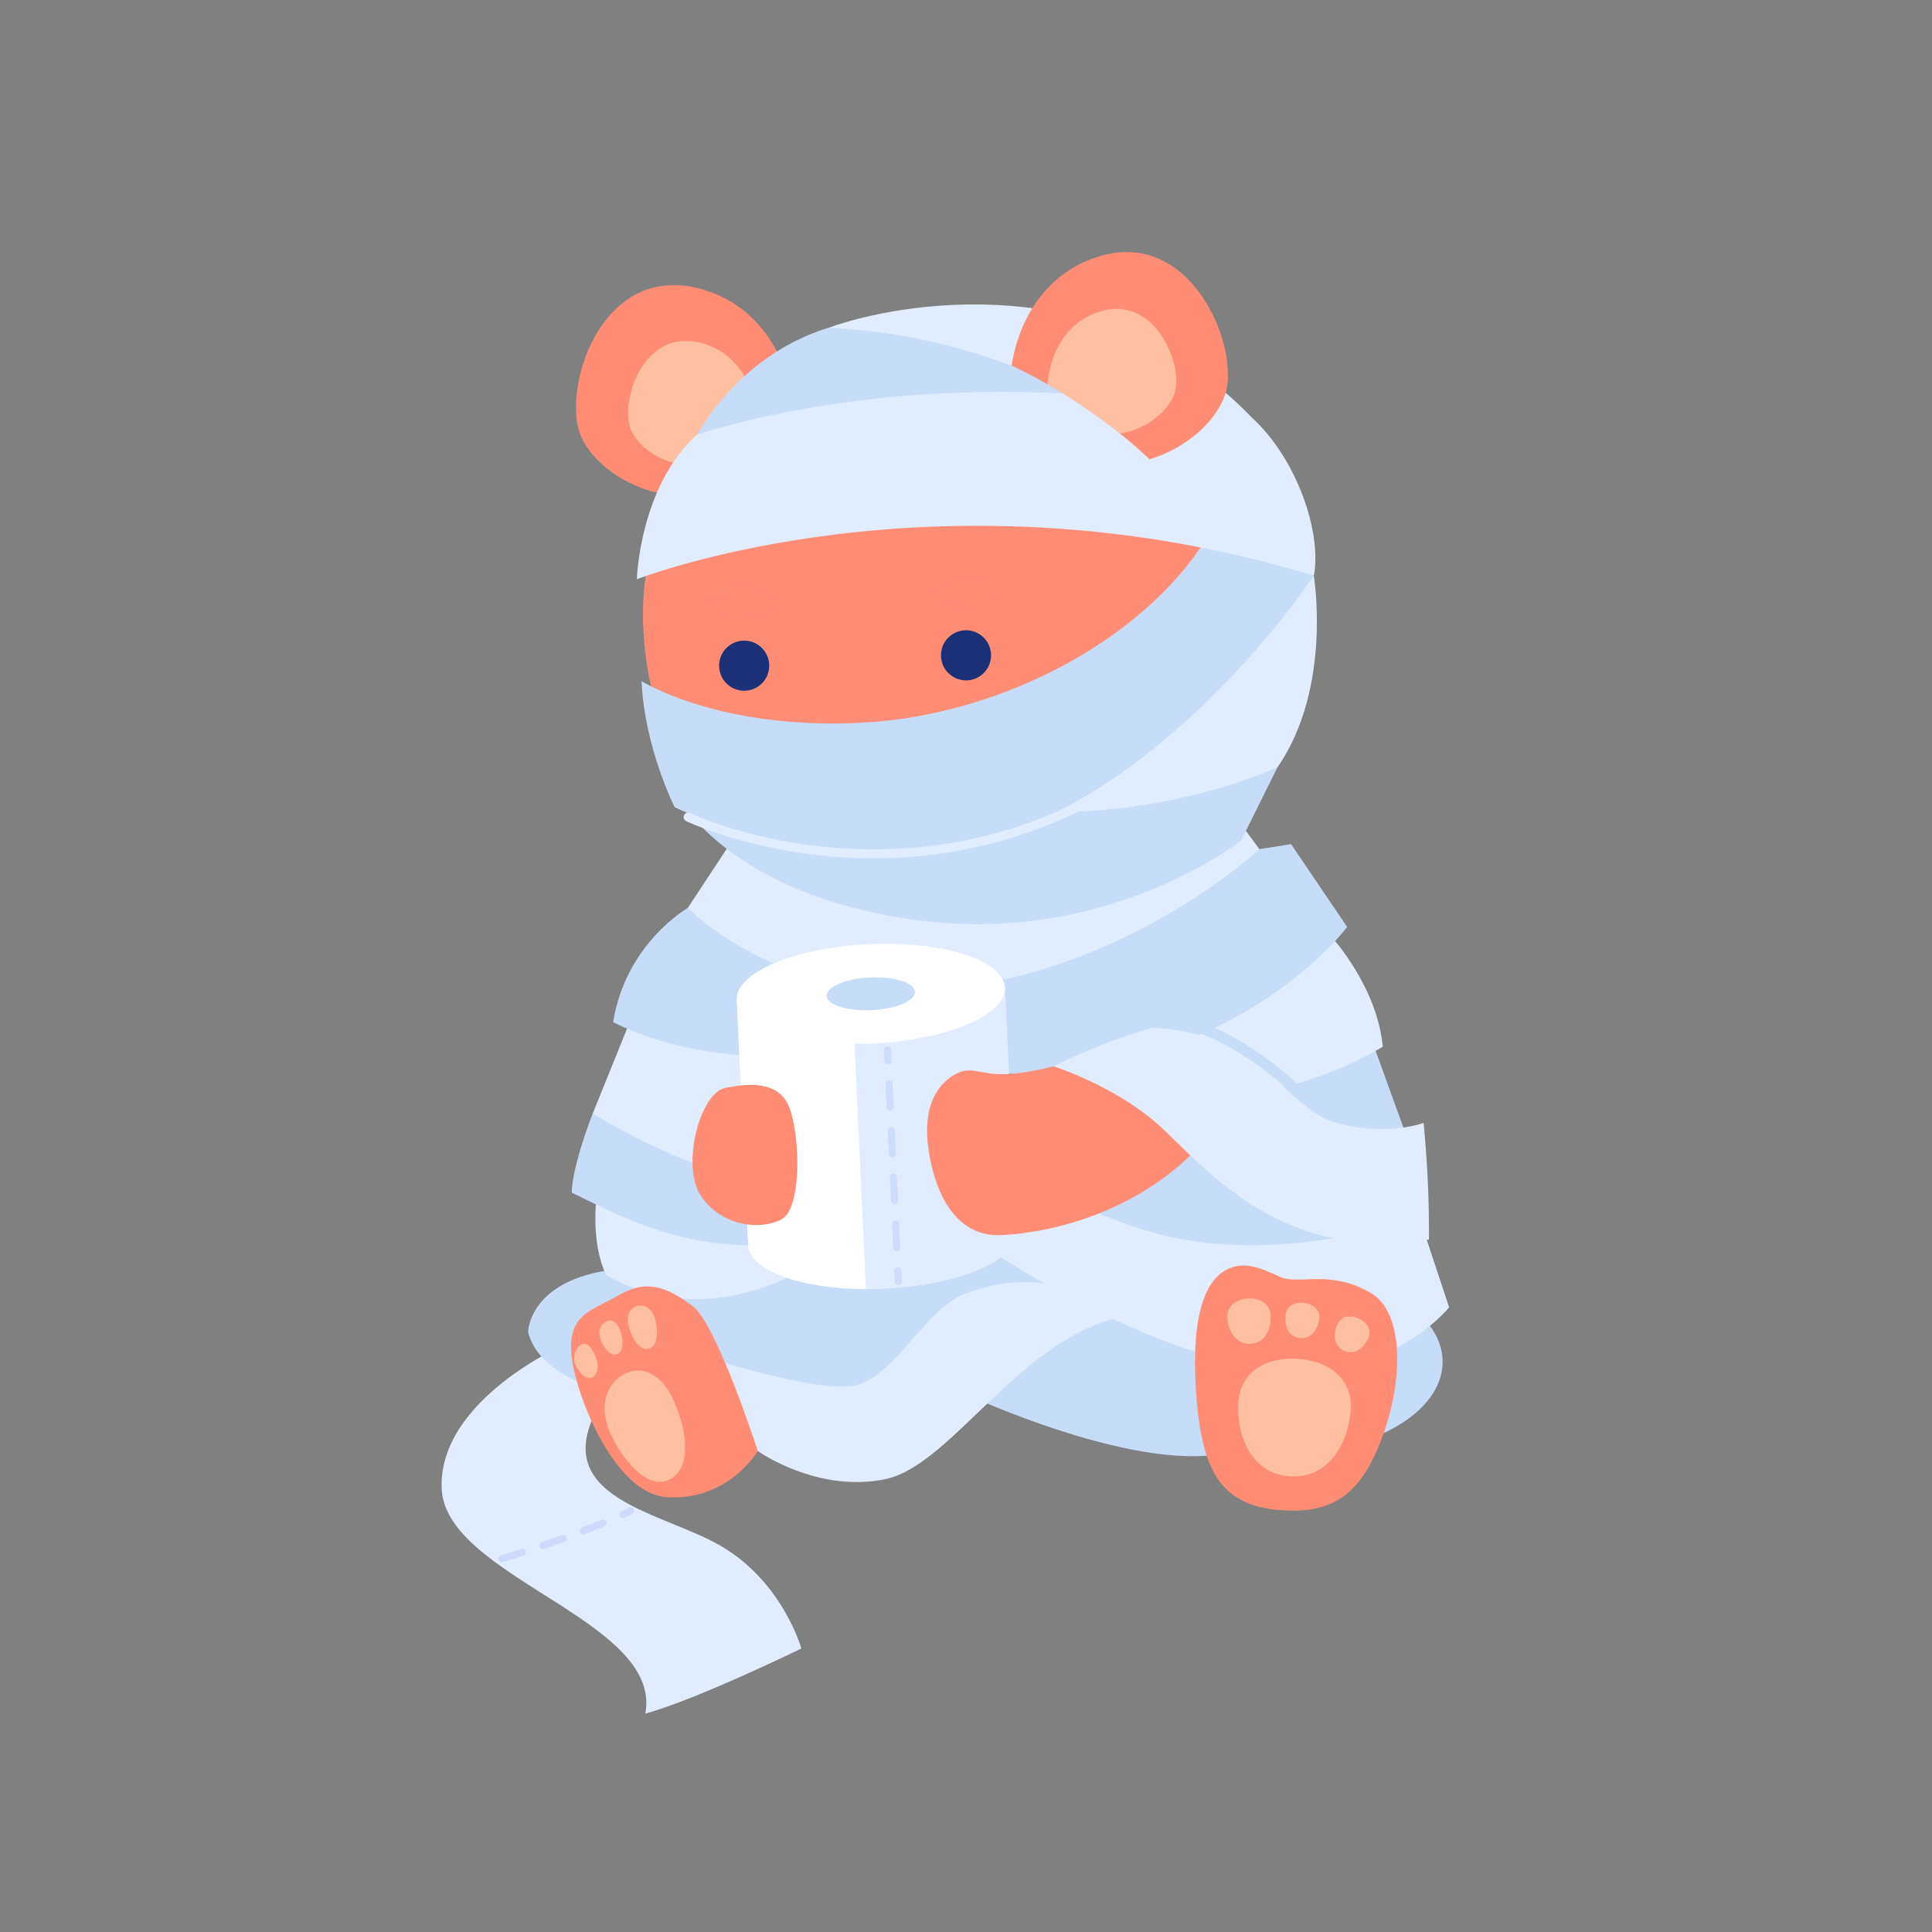 <svg xmlns="http://www.w3.org/2000/svg" viewBox="0 0 1080 1080"><rect x="0" y="0" width="1080" height="1080" fill="#808080" stroke="none"/><defs><style>.cls-1{isolation:isolate;}.cls-2{fill:#c7dcf9;}.cls-3{fill:#e1ecff;}.cls-11,.cls-4{fill:#ff8d76;}.cls-5{fill:#ffd3b3;opacity:0.71;}.cls-6{fill:#1c3177;}.cls-7{fill:#fff;}.cls-14,.cls-8{opacity:0.27;}.cls-10,.cls-12,.cls-13,.cls-14,.cls-9{fill:none;stroke-miterlimit:10;}.cls-10,.cls-14,.cls-9{stroke:#99adf9;stroke-width:4px;}.cls-10,.cls-12,.cls-14,.cls-9{stroke-linecap:round;}.cls-10{stroke-dasharray:13.07 13.07;}.cls-11{opacity:0.52;mix-blend-mode:multiply;}.cls-12{stroke:#e1ecff;stroke-width:5px;}.cls-13{stroke:#c7dcf9;stroke-width:6px;}.cls-14{stroke-dasharray:12;}</style></defs><g class="cls-1"><g id="Layer_3" data-name="Layer 3"><ellipse class="cls-2" cx="718.54" cy="761.27" rx="87.9" ry="51.04"/><path class="cls-3" d="M316.36,751.18S245,782.11,246.89,832s123.76,73.64,113.84,125.94c29.11-8,87.23-36.42,87.23-36.42s-10.29-37.09-45-57.34-104-27-63-86.47C359.74,753.44,316.36,751.18,316.36,751.18Z"/><path class="cls-2" d="M532.06,775.85s99.44,47.94,153.5,36.38c10.6-46.15,7-72.47,7-72.47l-90.8-9.4Z"/><path class="cls-2" d="M379.52,717.61s56.34,84.27,111.58,66.3S621.39,713,621.39,713l-54-42.18Z"/><path class="cls-2" d="M295.2,744.67s.31-34.07,60.62-35.94,91.74,70.38,138.56,74.86C406.81,792.43,306.25,787.73,295.2,744.67Z"/><path class="cls-3" d="M333.51,668.87s-3.57,25.38,5.38,44c61.06,35.06,126.61-6.27,153.54-37.13C391.57,659.51,333.51,668.87,333.51,668.87Z"/><path class="cls-2" d="M331.34,622.37s-11.48,29.07-11.72,44.3c39.91,19.54,100.33,53.74,200.28,3C508.75,612.66,331.34,622.37,331.34,622.37Z"/><path class="cls-3" d="M423.62,811.14s33.2,23.66,71.35,15.7,77.66-83.41,137.45-91.55c-42-23.24-66.14-21.17-91-12.87s-41.45,49.43-66,52.51-95.62-20.9-94.18-20.64S423.62,811.14,423.62,811.14Z"/><rect class="cls-2" x="602.42" y="611.16" width="143.94" height="100.53" transform="translate(-30.11 32.17) rotate(-2.67)"/><path class="cls-3" d="M555.86,700.34s78.55,53.38,148.87,64.14S810.07,730.8,810.07,730.8L792.91,679s-45.35,20-107,16.71-83.1-31.07-120.69-28.13C554,695.2,555.86,700.34,555.86,700.34Z"/><path class="cls-3" d="M351.38,572.9l-20,49.47s64.72,41.68,119.38,41c1.94-40,15-95.84,15-95.84Z"/><path class="cls-2" d="M384.47,507.53s-34.74,19.82-41.72,63.87c57,28.75,128.23,16.66,128.23,16.66l.26-65.91Z"/><path class="cls-2" d="M767.89,584.39,789,642.69s-85-7.76-107.14-33.36C718.22,580.05,767.89,584.39,767.89,584.39Z"/><path class="cls-3" d="M744.79,524.28s25.06,27.36,28.2,60.82c-45.94,27.83-108.19,32.32-108.19,32.32L631,578.64Z"/><path class="cls-4" d="M440.67,253.86c10.26-9.09,4.39-79.15-50.46-92.76s-76.29,56.82-65.58,82.48S389.07,299.54,440.67,253.86Z"/><path class="cls-5" d="M421.2,246.34c6.05-5.36,2.59-46.71-29.79-54.74s-45,33.54-38.7,48.68S390.74,273.31,421.2,246.34Z"/><path class="cls-2" d="M721.73,471.89l31.33,46.27s-51.86,70.77-166,81.33-169.71-80.06-169.71-80.06Z"/><path class="cls-3" d="M413.34,463.74l-28.87,43.79s56,58.38,154.26,44.28S704,474.67,704,474.67L686.55,451Z"/><path class="cls-4" d="M732.71,336.17c4.43,94.87-76.8,147.21-179.8,152S366.82,464.73,359.73,353.58C353.68,258.8,435.2,177.9,538.2,173.09S728.28,241.3,732.71,336.17Z"/><path class="cls-2" d="M381.8,449.57S413.8,503.24,518,515s175.76-45.1,175.76-45.1l20.43-41.1Z"/><path class="cls-3" d="M463.06,183.26C502.34,169.06,618.35,148,700.36,234c-58.94,31.29-219.71,10.26-219.71,10.26Z"/><path class="cls-2" d="M389.75,242.8c9.23-16.13,33-47.2,73.31-59.54,108.64,4.44,183.26,64.68,183.26,64.68Z"/><path class="cls-3" d="M584.13,453.91s64.82,3.16,130.08-25.09c30.73-44.62,20.21-107,20.21-107Z"/><path class="cls-2" d="M358.62,380.74s43.13,27.47,123.3,23.26S644.19,355.05,678,295c23,4.63,56.42,26.85,56.42,26.85s-69.29,105-165.08,141.35-192.21-12-192.21-12S360.37,418.23,358.62,380.74Z"/><path class="cls-3" d="M356,323.8s168.13-65.87,378.46-2c4.57-24.46-9.7-65.17-34.06-87.82-85.08-19.33-205.7-23.2-310.61,8.8C357.46,271.89,356,323.8,356,323.8Z"/><path class="cls-4" d="M612,144.09c-30,10.51-43,37.39-46.52,60.32,0,0,40.84,17.91,77.09,52.32C664.72,250.21,680.64,234,685,220.1,693.24,193.56,665.33,125.43,612,144.09Z"/><path class="cls-5" d="M613.63,174.56c-19.84,6.95-27,26-28,40.33A313.63,313.63,0,0,1,626,242.31c16-2.41,27.78-13.55,30.69-22.88C661.59,203.76,645.12,163.55,613.63,174.56Z"/><circle class="cls-6" cx="416" cy="372.12" r="14.01"/><circle class="cls-6" cx="540.01" cy="366.33" r="14.01"/><path class="cls-3" d="M411.85,559l6.4,137.14c.71,15.33,34.86,26.19,76.27,24.26s74.4-15.93,73.68-31.26L561.8,552Z"/><path class="cls-7" d="M418.25,696.16c.65,14,29.27,24.29,65.82,24.47L476.38,556l-64.53,3Z"/><ellipse class="cls-7" cx="486.82" cy="555.52" rx="75.06" ry="27.79" transform="translate(-25.38 23.31) rotate(-2.67)"/><ellipse class="cls-2" cx="486.82" cy="555.52" rx="24.7" ry="9.15" transform="translate(-25.38 23.31) rotate(-2.67)"/><g class="cls-8"><line class="cls-9" x1="496.13" y1="586.89" x2="496.41" y2="592.88"/><line class="cls-10" x1="497.02" y1="605.94" x2="501.6" y2="703.88"/><line class="cls-9" x1="501.9" y1="710.41" x2="502.18" y2="716.4"/></g><path class="cls-4" d="M605,590.05c-11.59,6.25-35.62,11.18-48,10.33s-15.68-4.85-25.14,1.48S514.66,621.62,519.94,648s18.41,42.9,38.6,42.43S634.17,681.67,673,638C676.15,592.68,605,590.05,605,590.05Z"/><path class="cls-3" d="M588.82,596.05s36.2,11.28,61.57,35.3,68.65,74.79,148.4,61.56a627.64,627.64,0,0,0-3-65.18s-20.37,7.67-48.51,0c-28.46-7.71-42.79-50.73-102.82-53.16C619,581.15,588.82,596.05,588.82,596.05Z"/><ellipse class="cls-11" cx="415.28" cy="336.48" rx="16.39" ry="8.79" transform="translate(-15.24 19.73) rotate(-2.67)"/><ellipse class="cls-11" cx="540.72" cy="330.63" rx="16.39" ry="8.79" transform="translate(-14.83 25.58) rotate(-2.67)"/><path class="cls-4" d="M405.34,608.19c9.48-1.89,27.35-5,34.62,8.14s9.1,59-3.13,65.32-33.27,3.77-44.82-12.81S391.2,611,405.34,608.19Z"/><path class="cls-4" d="M689.89,708.1c-14.89,4-24.12,23.64-21.41,68.21s13.16,64.38,45,67.65,47.46-8.87,59.29-40.81,12-69.4-6.28-80.24c-23.32-13.81-40.78-4.12-51.48-9.32S697,706.19,689.89,708.1Z"/><path class="cls-5" d="M755.06,788c-1.08,17.34-11.44,38.67-33.85,37.28s-30.05-23.84-29-41.19S708,758.51,725.3,759.59,756.14,770.63,755.06,788Z"/><path class="cls-5" d="M710.22,735.07c.55,6.66-2.22,15.35-10.82,16.07s-12.77-7.41-13.32-14.08,4.56-10.6,11.23-11.15S709.66,728.4,710.22,735.07Z"/><path class="cls-5" d="M737.41,737.75c-.82,5.15-4.53,11.23-11.19,10.17s-8.3-8-7.48-13.15,5.43-7.19,10.59-6.37S738.24,732.59,737.41,737.75Z"/><path class="cls-5" d="M764.85,748.11c-2.11,4.78-7.26,9.71-13.43,7s-6-9.85-3.87-14.62,7.09-5.57,11.86-3.46S767,743.34,764.85,748.11Z"/><path class="cls-4" d="M423.62,811.14s-22.93-70.84-36.36-81c-18-13.69-28.64-13.42-41.8-5.88-15,8.59-28.86,10.63-25.84,34.6s24.77,75.91,52.65,78C407,839.49,423.62,811.14,423.62,811.14Z"/><path class="cls-5" d="M341.75,802.42c7.27,15.24,21.35,31.48,33.55,24.06s7.92-29.62.64-44.86-18.74-18.56-28.18-12.82S334.47,787.18,341.75,802.42Z"/><path class="cls-5" d="M351.44,741.26c1.56,6.33,5.67,13.85,11,12.69s5.48-9.61,3.92-15.94-5.72-8.91-9.85-8S349.87,734.93,351.44,741.26Z"/><path class="cls-5" d="M336,749.52c2,4.63,5.89,9.51,9.55,7.11s2.67-9.21.71-13.84-5.27-5.55-8.1-3.69S334.07,744.89,336,749.52Z"/><path class="cls-5" d="M322.65,765c2.61,4,7.07,7.51,10,3.66s.77-10.44-1.84-14.45-5.8-3.68-8-.71A10,10,0,0,0,322.65,765Z"/><path class="cls-12" d="M384.65,456.76s102.3,49.17,215.57-4.58"/><path class="cls-13" d="M669.29,574.27c15.58,3.75,43.88,23.19,54.34,34.54"/><path class="cls-14" d="M280.61,871.34s43-12.75,72-26.86"/></g></g></svg>